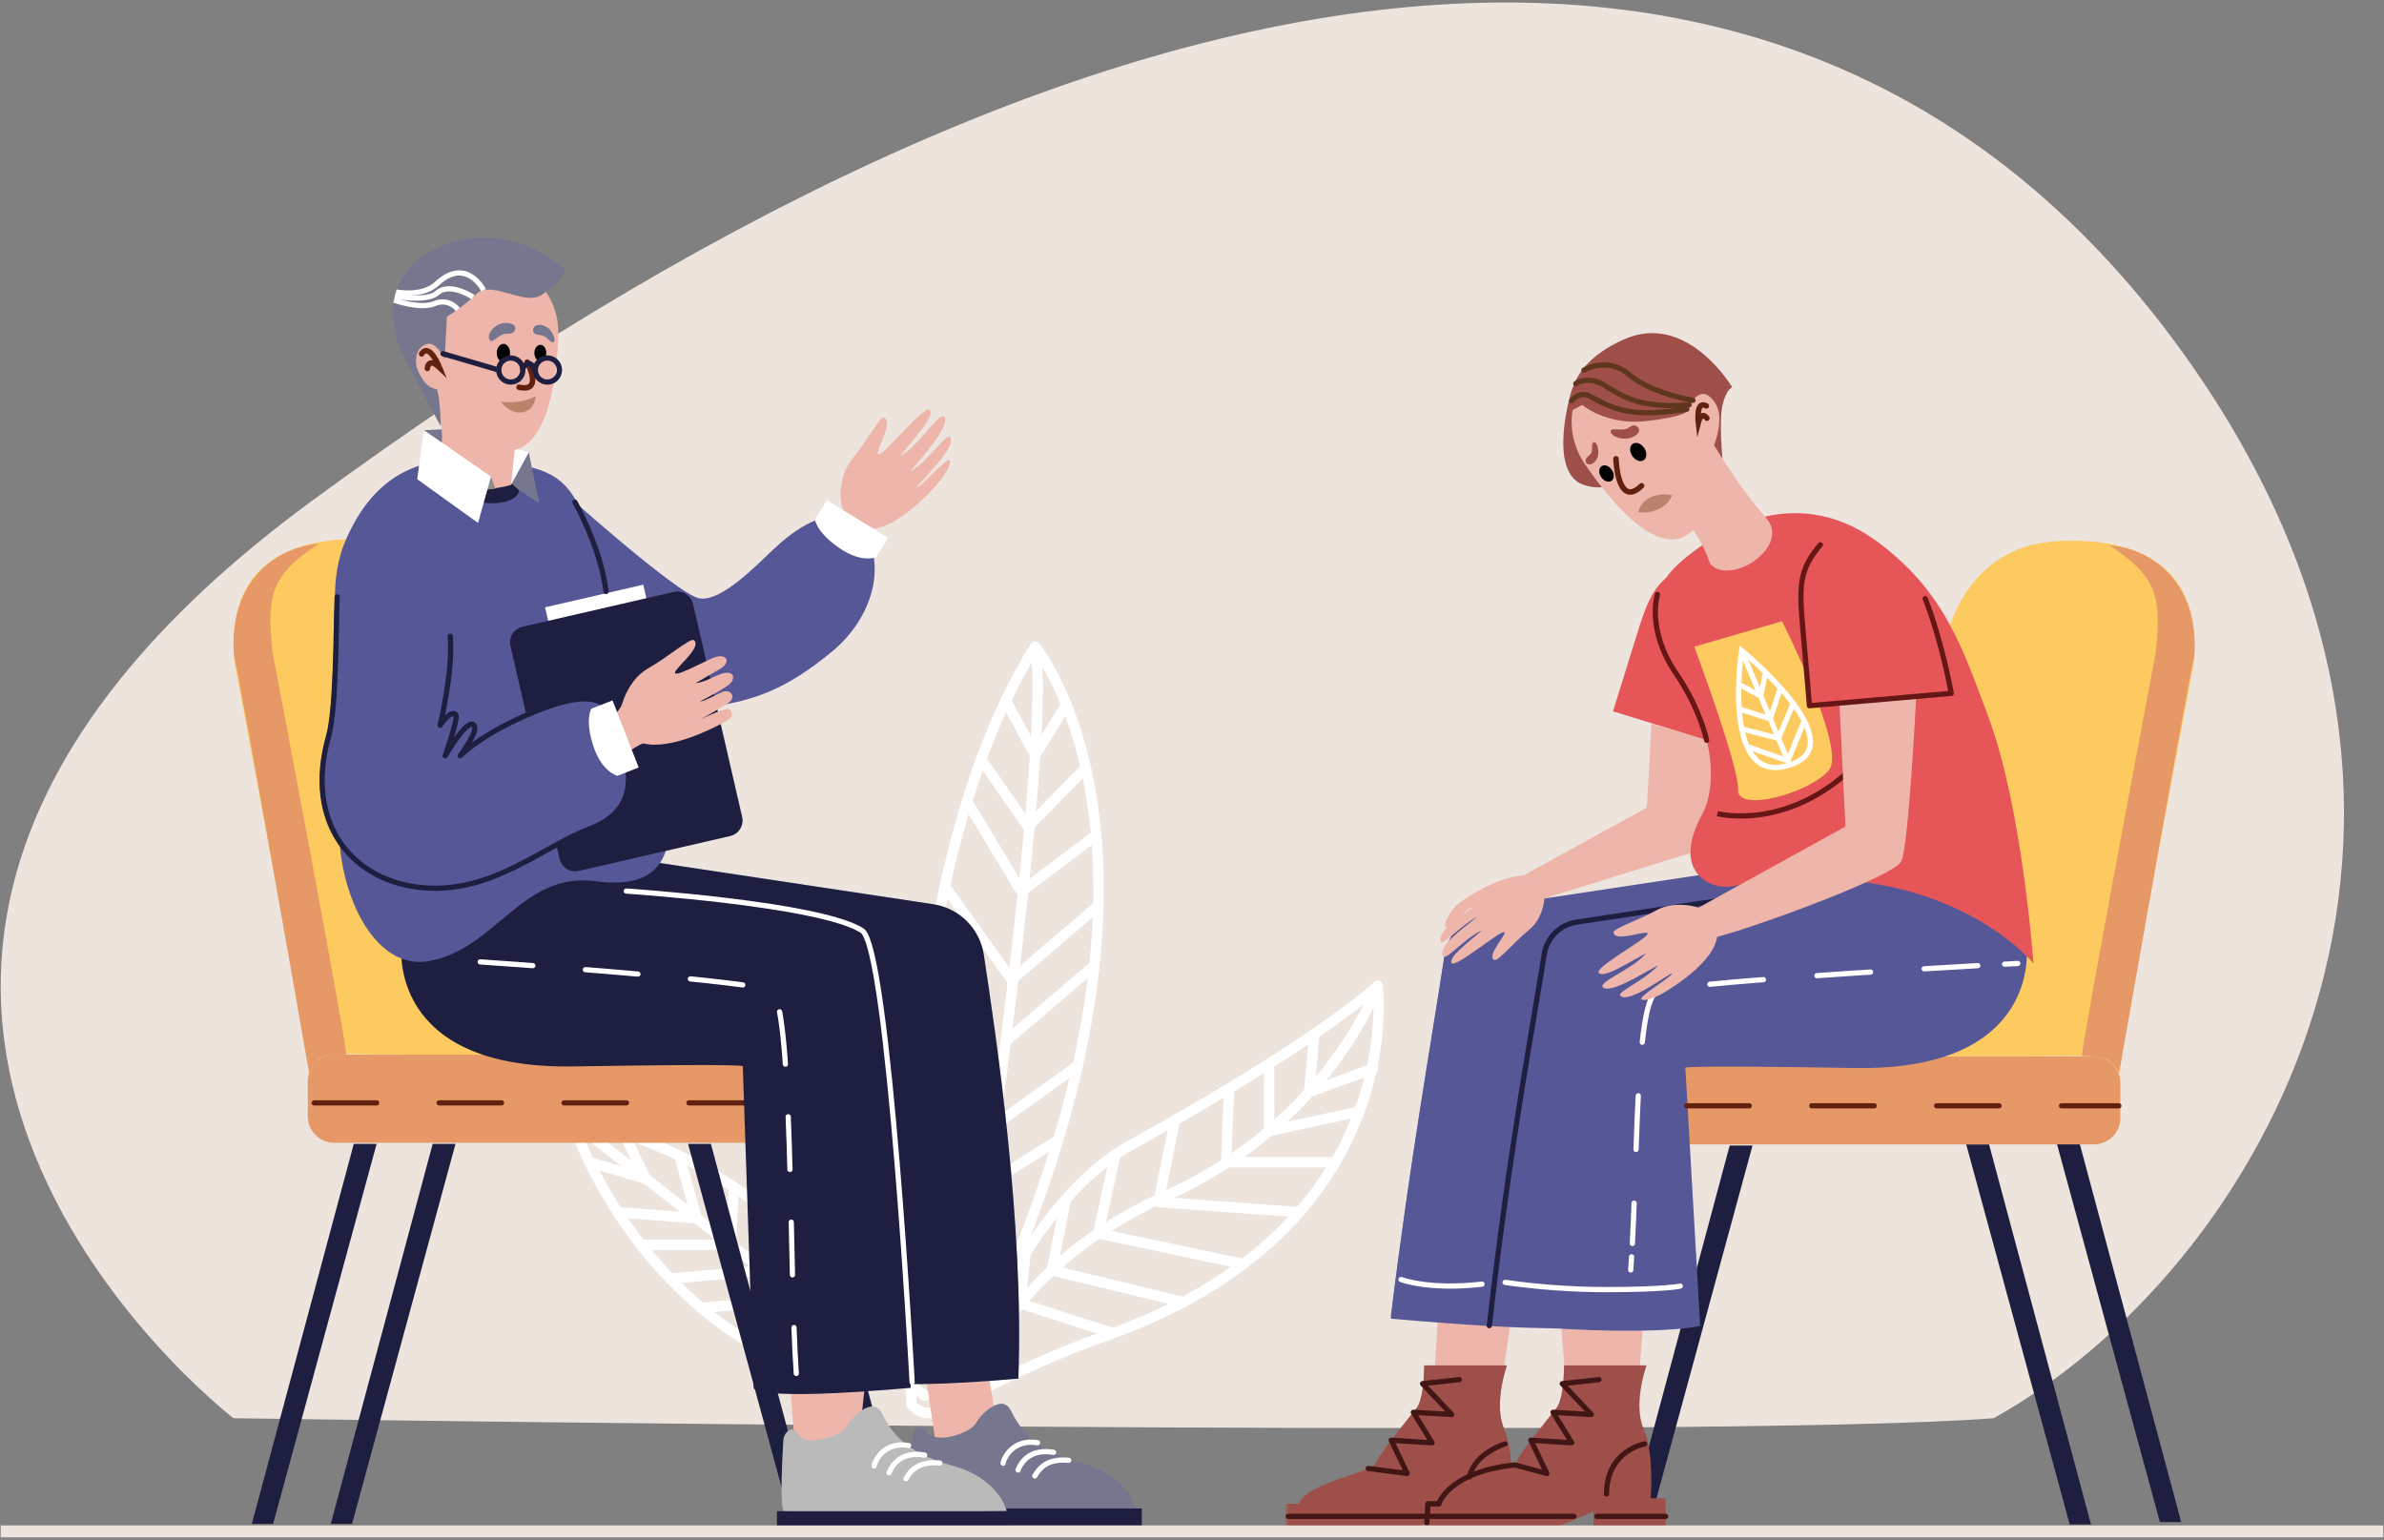 <svg width="644" height="416" viewBox="0 0 644 416" fill="none" xmlns="http://www.w3.org/2000/svg">
<rect x="0" y="0" width="644" height="416" fill="#808080" stroke="none"/>
<path d="M63.063 383.123C63.063 383.123 -91.529 264.388 84.126 135.404C292.7 -17.733 484.119 -53.33 590.703 96.737C681.222 224.186 609.519 343.816 538.537 383.123C462.426 389.107 63.063 383.123 63.063 383.123Z" fill="#EDE4DD"/>
<path d="M372.148 266.312C372.148 266.312 380.993 332.272 297.903 361.154C273.599 369.929 258.08 379.498 258.08 379.498C258.08 379.498 273.899 326.717 305.733 309.189C356.938 280.971 372.148 266.312 372.148 266.312Z" stroke="white" stroke-width="2.81" stroke-linecap="round" stroke-linejoin="round"/>
<path d="M279.597 174.735C279.597 174.735 329.627 234.48 258.81 374.288C252.306 387.107 246.303 379.498 246.303 379.498C246.303 379.498 235.851 244.749 279.597 174.735Z" stroke="white" stroke-width="2.81" stroke-linecap="round" stroke-linejoin="round"/>
<path d="M262.683 374.289C262.683 374.289 271.688 342.437 315.249 322.908C358.81 303.38 372.143 266.323 372.143 266.323" stroke="white" stroke-width="2.81" stroke-linecap="round" stroke-linejoin="round"/>
<path d="M258.09 379.498C258.09 379.498 284.971 203.153 279.603 174.726" stroke="white" stroke-width="2.81" stroke-linecap="round" stroke-linejoin="round"/>
<path d="M335.861 341.487L296.683 333.192" stroke="white" stroke-width="2.81" stroke-linecap="round" stroke-linejoin="round"/>
<path d="M350.995 327.457L313.123 324.728" stroke="white" stroke-width="2.81" stroke-linecap="round" stroke-linejoin="round"/>
<path d="M360.726 313.959H331.594" stroke="white" stroke-width="2.81" stroke-linecap="round" stroke-linejoin="round"/>
<path d="M355.027 279.342L353.662 295.025L370.847 288.676" stroke="white" stroke-width="2.81" stroke-linecap="round" stroke-linejoin="round"/>
<path d="M342.855 288.676V305.524L367.195 300.28" stroke="white" stroke-width="2.81" stroke-linecap="round" stroke-linejoin="round"/>
<path d="M331.974 294.825L331.218 313.464" stroke="white" stroke-width="2.81" stroke-linecap="round" stroke-linejoin="round"/>
<path d="M317.41 302.645L313.123 323.888" stroke="white" stroke-width="2.81" stroke-linecap="round" stroke-linejoin="round"/>
<path d="M301.28 311.934L296.683 333.192" stroke="white" stroke-width="2.81" stroke-linecap="round" stroke-linejoin="round"/>
<path d="M271.708 189.215L279.623 204.014L288.048 190.3" stroke="white" stroke-width="2.81" stroke-linecap="round" stroke-linejoin="round"/>
<path d="M265.054 205.138L277.721 223.331L293.311 207.412" stroke="white" stroke-width="2.81" stroke-linecap="round" stroke-linejoin="round"/>
<path d="M261.231 216.477L275.66 240.46" stroke="white" stroke-width="2.81" stroke-linecap="round" stroke-linejoin="round"/>
<path d="M276.406 240.46L295.897 225.791" stroke="white" stroke-width="2.81" stroke-linecap="round" stroke-linejoin="round"/>
<path d="M296.683 244.685L273.304 264.683" stroke="white" stroke-width="2.81" stroke-linecap="round" stroke-linejoin="round"/>
<path d="M255.943 240.46L273.304 264.683" stroke="white" stroke-width="2.81" stroke-linecap="round" stroke-linejoin="round"/>
<path d="M271.678 281.266L295.062 261.338" stroke="white" stroke-width="2.81" stroke-linecap="round" stroke-linejoin="round"/>
<path d="M154.643 302.97C154.643 302.97 170.968 354.895 222.754 372.114C274.54 389.332 209.976 310.044 154.643 302.97Z" stroke="white" stroke-width="2.81" stroke-linecap="round" stroke-linejoin="round"/>
<path d="M154.643 302.979L249.83 377.073" stroke="white" stroke-width="2.81" stroke-linecap="round" stroke-linejoin="round"/>
<path d="M201.266 361.995L225.735 358.325" stroke="white" stroke-width="2.81" stroke-linecap="round" stroke-linejoin="round"/>
<path d="M168.441 306.109L174.465 318.408L159.226 313.959" stroke="white" stroke-width="2.81" stroke-linecap="round" stroke-linejoin="round"/>
<path d="M183.54 312.259L188.203 329.102L166.845 327.462" stroke="white" stroke-width="2.81" stroke-linecap="round" stroke-linejoin="round"/>
<path d="M198.254 320.678L197.409 336.271H173.099" stroke="white" stroke-width="2.81" stroke-linecap="round" stroke-linejoin="round"/>
<path d="M210.767 328.478L206.304 343.191L181.009 345.431" stroke="white" stroke-width="2.81" stroke-linecap="round" stroke-linejoin="round"/>
<path d="M220.963 338.562L217.346 350.725L189.439 353.355" stroke="white" stroke-width="2.81" stroke-linecap="round" stroke-linejoin="round"/>
<path d="M228.237 345.961L227.111 357.565" stroke="white" stroke-width="2.81" stroke-linecap="round" stroke-linejoin="round"/>
<path d="M291.099 287.921L268.451 304.14" stroke="white" stroke-width="2.81" stroke-linecap="round" stroke-linejoin="round"/>
<path d="M284.996 308.515L264.624 321.229" stroke="white" stroke-width="2.81" stroke-linecap="round" stroke-linejoin="round"/>
<path d="M275.61 352.126L300.675 360.165" stroke="white" stroke-width="2.81" stroke-linecap="round" stroke-linejoin="round"/>
<path d="M287.978 323.888L284.115 343.156L319.646 351.76" stroke="white" stroke-width="2.81" stroke-linecap="round" stroke-linejoin="round"/>
<path d="M277.036 338.562L275.61 352.125" stroke="white" stroke-width="2.81" stroke-linecap="round" stroke-linejoin="round"/>
<path d="M207.99 308.723H90.28C88.391 308.718 86.582 307.967 85.246 306.633C83.91 305.299 83.157 303.491 83.15 301.604V292.02C83.157 290.133 83.91 288.325 85.246 286.991C86.582 285.657 88.391 284.906 90.28 284.9H207.995C209.883 284.906 211.693 285.657 213.028 286.991C214.364 288.325 215.117 290.133 215.124 292.02V301.604C215.115 303.491 214.36 305.298 213.024 306.631C211.687 307.965 209.878 308.717 207.99 308.723Z" fill="#E69866"/>
<path d="M63.344 178.845C63.344 178.845 83.856 287.66 83.496 289.835C86.497 283.481 88.308 284.901 109.606 284.901H145.207C145.207 284.901 132.42 182.509 130.604 173.685C128.788 164.861 121.643 146.912 100.226 145.777C77.762 144.513 60.797 152.982 63.344 178.845Z" fill="#FDCA60"/>
<path d="M86.142 146.867C73.07 155.431 72.069 160.816 73.57 175.83C73.57 175.83 93.857 282.726 93.517 284.905C93.517 284.905 88.013 284.596 86.137 286.17C84.985 287.171 84.084 288.428 83.506 289.84C83.506 289.84 66.356 191.663 63.189 176.85C61.868 158.391 73.07 148.022 86.142 146.867Z" fill="#E69866"/>
<path d="M84.881 297.935H211.127" stroke="#62210F" stroke-width="1.41" stroke-linecap="round" stroke-linejoin="round" stroke-dasharray="16.87 16.87"/>
<path d="M192.046 309.014L219.577 411.675H213.829L185.877 309.014H192.046Z" fill="#1D1E40"/>
<path d="M216.405 308.374L243.941 411.035H238.193L210.236 308.374H216.405Z" fill="#1D1E40"/>
<path d="M116.881 309.014L89.349 411.675H95.097L123.049 309.014H116.881Z" fill="#1D1E40"/>
<path d="M95.568 309.014L68.032 411.675H73.775L101.737 309.014H95.568Z" fill="#1D1E40"/>
<path d="M213.118 370.484L215.114 395.067H231.409L234.391 367.214L213.118 370.484Z" fill="#EEB6AB"/>
<path d="M248.879 363.709L252.617 388.817L269.447 386.362L265.704 362.774L248.879 363.709Z" fill="#EEB6AB"/>
<path d="M246.423 388.423C246.198 392.112 245.468 405.421 246.483 407.496C256.489 408.121 306.794 407.496 306.794 407.496C306.794 407.496 304.903 398.687 291.915 395.142C278.927 391.597 275.405 385.713 273.034 380.993C270.663 376.274 264.779 382.173 263.598 384.528C262.418 386.883 252.972 390.427 250.591 386.893C249.29 384.943 248.174 385.318 247.429 386.048C246.809 386.686 246.45 387.533 246.423 388.423Z" fill="#76778E"/>
<path d="M308.445 407.501H244.717V412.121H308.445V407.501Z" fill="#1D1E40"/>
<path d="M275 397.122C276.056 394.492 278.682 391.327 284.616 392.347" stroke="white" stroke-width="1.41" stroke-linecap="round" stroke-linejoin="round"/>
<path d="M279.542 398.727C280.788 396.592 282.899 393.962 288.688 394.492" stroke="white" stroke-width="1.41" stroke-linecap="round" stroke-linejoin="round"/>
<path d="M270.962 395.297C271.313 393.437 273.964 388.708 280.268 389.752" stroke="white" stroke-width="1.41" stroke-linecap="round" stroke-linejoin="round"/>
<path d="M211.592 389.163C211.367 392.852 210.637 406.161 211.647 408.231C221.653 408.861 271.958 408.231 271.958 408.231C271.958 408.231 270.067 399.427 257.084 395.882C244.102 392.337 240.574 386.448 238.203 381.733C235.832 377.019 229.943 382.913 228.762 385.268C227.582 387.623 218.141 391.167 215.785 387.628C214.484 385.683 213.363 386.053 212.618 386.788C211.998 387.428 211.633 388.273 211.592 389.163Z" fill="#BABABA"/>
<path d="M273.609 408.24H209.881V412.86H273.609V408.24Z" fill="#1D1E40"/>
<path d="M240.169 397.866C241.225 395.236 243.856 392.072 249.785 393.092" stroke="white" stroke-width="1.41" stroke-linecap="round" stroke-linejoin="round"/>
<path d="M244.717 399.462C245.963 397.332 248.069 394.697 253.862 395.222" stroke="white" stroke-width="1.41" stroke-linecap="round" stroke-linejoin="round"/>
<path d="M236.127 396.037C236.477 394.172 239.129 389.442 245.433 390.492" stroke="white" stroke-width="1.41" stroke-linecap="round" stroke-linejoin="round"/>
<path d="M151.076 131.904C151.076 131.904 183.095 160.712 188.969 161.652C194.842 162.592 204.158 152.893 209.096 148.248C214.034 143.603 224.22 135.579 231.329 141.778C239.799 149.153 237.367 165.776 224.53 176.211C213.208 185.405 203.517 190.644 184.966 191.404C167.826 192.114 148.239 163.407 148.565 154.007C148.89 144.608 151.076 131.904 151.076 131.904Z" fill="#565797"/>
<path d="M137.683 262.528C137.683 262.528 132.605 285.611 182.97 284.766C233.335 283.921 228.727 284.766 228.727 284.766L231.664 371.604C231.664 371.604 231.854 376.198 275.09 372.423C276.676 330.577 269.141 280.216 265.764 257.933C265.244 254.496 263.637 251.315 261.177 248.857C258.718 246.398 255.536 244.791 252.096 244.269L150.646 228.976L134.271 231.915L137.683 262.528Z" fill="#A9C8D5"/>
<path d="M137.683 262.528C137.683 262.528 132.605 285.611 182.97 284.766C233.335 283.921 228.727 284.766 228.727 284.766L231.664 371.604C231.664 371.604 231.854 376.198 275.09 372.423C276.676 330.577 269.141 280.216 265.764 257.933C265.244 254.496 263.637 251.315 261.177 248.857C258.718 246.398 255.536 244.791 252.096 244.269L150.646 228.976L134.271 231.915L137.683 262.528Z" fill="#1D1E40"/>
<path d="M108.471 255.593C108.471 255.593 104.518 288.931 154.893 288.091C205.268 287.251 200.656 288.091 200.656 288.091L203.592 374.923C203.592 374.923 202.757 378.698 245.998 374.923C247.684 330.097 240.099 276.432 237.027 256.933C236.683 254.744 235.65 252.721 234.077 251.159C232.505 249.596 230.475 248.575 228.282 248.244L122.564 232.275L106.189 235.215L108.471 255.593Z" fill="#1D1E40"/>
<path d="M115.44 259.693C133.631 256.943 140.885 235.335 160.887 238.065C193.251 242.479 178.723 206.278 168.501 179.17C161.938 161.756 160.742 148.207 157.3 139.048C154.763 132.284 150.996 127.909 142.946 126.139C118.747 120.835 102.822 124.594 93.507 145.638C84.191 166.681 99.896 192.954 93.507 211.197C87.118 229.441 97.249 262.433 115.44 259.693Z" fill="#565797"/>
<path d="M173.762 157.951L147.237 164.065L148.916 171.339L175.441 165.224L173.762 157.951Z" fill="white"/>
<path d="M197.218 225.861L156.374 235.27C155.818 235.399 155.241 235.418 154.678 235.324C154.115 235.231 153.575 235.027 153.091 234.725C152.607 234.422 152.187 234.027 151.856 233.562C151.524 233.097 151.288 232.571 151.161 232.015L137.893 174.52C137.764 173.964 137.746 173.388 137.84 172.826C137.934 172.263 138.138 171.724 138.44 171.24C138.743 170.756 139.138 170.337 139.603 170.006C140.068 169.675 140.594 169.438 141.15 169.31L181.999 159.901C182.555 159.772 183.132 159.754 183.695 159.848C184.258 159.942 184.797 160.146 185.281 160.448C185.765 160.751 186.185 161.145 186.517 161.61C186.848 162.075 187.084 162.6 187.212 163.156L200.475 220.651C200.605 221.207 200.624 221.783 200.53 222.346C200.436 222.909 200.232 223.448 199.93 223.932C199.627 224.416 199.232 224.835 198.766 225.166C198.301 225.497 197.775 225.733 197.218 225.861Z" fill="#1D1E40"/>
<path d="M90.485 161.236C90.115 170.431 90.25 191.474 88.169 198.853C81.415 222.781 94.943 238.22 113.684 239.815C132.425 241.41 145.598 228.891 158.931 223.816C171.628 218.976 169.982 208.477 167.361 200.598C164.924 193.299 165.164 183.744 144.662 191.924C129.733 197.873 123.65 204.168 123.65 204.168C123.65 204.168 129.178 196.948 127.182 195.743C125.186 194.538 119.647 204.168 119.647 204.168C119.647 204.168 123.264 193.919 122.474 193.074C121.113 191.619 118.246 195.933 118.246 195.933C118.246 195.933 121.799 181.435 120.998 171.875" fill="#565797"/>
<path d="M91.081 161.236C90.715 170.431 90.85 191.474 88.769 198.853C82.015 222.781 95.543 238.22 114.284 239.815C133.026 241.41 146.198 228.891 159.531 223.816C172.219 218.976 170.628 208.477 167.981 200.598C165.545 193.299 165.785 183.744 145.278 191.924C130.354 197.873 124.29 204.168 124.29 204.168C124.29 204.168 129.819 196.948 127.822 195.743C125.826 194.538 120.278 204.168 120.278 204.168C120.278 204.168 123.895 193.919 123.11 193.074C121.744 191.619 118.882 195.933 118.882 195.933C118.882 195.933 122.434 181.435 121.629 171.875" stroke="#1D1E40" stroke-width="1.41" stroke-linecap="round" stroke-linejoin="round"/>
<path d="M129.729 259.854C129.729 259.854 195.643 264.243 208.105 267.353C214.369 268.928 213.108 343.506 215.109 371.039" stroke="white" stroke-width="1.41" stroke-linecap="round" stroke-linejoin="round" stroke-dasharray="14.24 14.24"/>
<path d="M142.846 122.205L145.658 135.959L128.413 124.615L142.846 122.205Z" fill="#76778E"/>
<path d="M123.099 130.194C123.099 130.194 125.651 136.248 133.28 135.958C140.219 135.698 140.219 132.459 140.219 132.459L134.166 126.959L123.099 130.194Z" fill="#1D1E40"/>
<path d="M131.619 115.33L114.544 116.22L115.269 122.489L130.754 125.499L131.619 115.33Z" fill="#76778E"/>
<path d="M138.063 130.964L142.846 122.205L125.265 117.32L123.665 124.125L138.063 130.964Z" fill="white"/>
<path d="M118.096 108.726C118.096 108.726 120.778 117.955 118.466 124.115C116.155 130.274 128.472 134.039 138.088 130.964C139.214 119.465 140.224 108.726 140.224 108.726C140.224 108.726 119.342 103.271 118.096 108.726Z" fill="#EEB6AB"/>
<path d="M132.645 128.749L133.826 132.059L129.138 132.454L123.665 127.944L132.645 128.749Z" fill="#8E8D8D"/>
<path d="M114.544 116.221L112.688 129.445L129.138 141.274L132.645 128.75L114.544 116.221Z" fill="white"/>
<path d="M155.298 135.648C155.298 135.648 162.222 147.722 163.723 159.781" stroke="#1D1E40" stroke-width="1.41" stroke-linecap="round" stroke-linejoin="round"/>
<path d="M246.398 373.389C246.398 373.389 240.059 256.029 232.89 251.399C221.623 244.145 169.187 240.715 169.187 240.715" stroke="white" stroke-width="1.41" stroke-linecap="round" stroke-linejoin="round"/>
<path d="M230.338 123.835C229.045 125.38 228.128 127.205 227.662 129.165C226.691 133.214 226.206 139.769 232.134 142.309C239.999 145.673 251.436 132.874 253.917 129.935C254.244 129.552 254.545 129.148 254.818 128.725C255.708 127.35 256.819 125.695 256.629 124.475C256.319 122.745 248.539 131.94 247.568 131.815C246.828 131.72 259.02 120.735 256.574 118.051C255.648 117.051 250.68 124.55 246.032 127.35C246.228 126.515 256.138 116.256 255.288 113.031C254.437 109.806 248.479 120.375 243.161 123.225C247.008 118.226 252.341 112.796 251.236 110.796C250.13 108.796 239.494 122.18 237.517 122.705C235.541 123.23 241.86 113.861 238.743 112.861C237.698 112.531 233.665 119.856 230.338 123.835Z" fill="#EEB6AB"/>
<path d="M175.3 180.43C173.482 181.446 171.925 182.87 170.753 184.59C169.551 186.295 168.635 188.185 168.041 190.184C167.26 193.084 158.595 199.448 161.362 202.123C163.633 208.808 172.514 200.533 173.929 200.868C181.329 202.623 192.911 196.604 195.832 194.989C196.287 194.737 196.725 194.457 197.143 194.149C198.509 193.149 197.218 191.569 196.938 191.544C195.132 191.354 188.998 194.469 188.998 194.469C188.998 194.469 192.445 192.659 196.688 189.934C199.124 188.359 197.303 185.82 194.857 187.035C192.15 188.384 190.579 189.189 189.153 189.589C189.454 189.144 192.465 187.944 196.468 185.285C199.049 183.57 198.494 180.645 194.507 182.16C192.005 183.1 190.589 184.205 187.908 184.555C190.029 183.255 192.38 181.97 194.462 180.745C197.824 178.77 196.228 176.005 192.125 177.945C188.023 179.885 183.7 182.09 182.635 181.98C180.538 181.755 190.074 175.031 187.437 172.926C186.562 172.211 179.978 177.815 175.3 180.43Z" fill="#EEB6AB"/>
<path d="M172.529 207.338L166.825 209.568C166.825 209.568 162.623 208.693 160.261 201.479C157.9 194.264 159.761 191.44 159.761 191.44L165.465 189.215L172.529 207.338Z" fill="white"/>
<path d="M239.939 145.289L236.732 150.483C236.732 150.483 232.85 152.318 226.626 147.983C220.402 143.649 220.157 140.324 220.157 140.324L223.364 135.109L239.939 145.289Z" fill="white"/>
<path d="M120.553 109.221C120.553 109.221 122.369 123.629 134.722 126.124C135.569 126.327 136.461 126.195 137.213 125.756C137.965 125.318 138.519 124.606 138.759 123.769L139.194 118.525L120.553 109.221Z" fill="#EEB6AB"/>
<path d="M126.281 71.689C138.409 67.544 150.916 76.963 150.796 89.767C150.696 101.831 147.854 120.635 138.329 121.65C134.176 122.09 121.183 119.58 118.052 105.541C113.499 105.496 111.883 99.447 110.452 94.422C110.057 92.947 117.031 74.854 126.281 71.689Z" fill="#EEB6AB"/>
<path d="M135.987 97.812C136.979 97.812 137.783 96.711 137.783 95.352C137.783 93.994 136.979 92.893 135.987 92.893C134.995 92.893 134.191 93.994 134.191 95.352C134.191 96.711 134.995 97.812 135.987 97.812Z" fill="#010101"/>
<path d="M145.963 97.557C146.853 97.557 147.574 96.57 147.574 95.352C147.574 94.135 146.853 93.147 145.963 93.147C145.073 93.147 144.352 94.135 144.352 95.352C144.352 96.57 145.073 97.557 145.963 97.557Z" fill="#010101"/>
<path d="M142.401 97.812C142.401 97.812 146.904 106.107 140.2 104.607" stroke="#62210F" stroke-width="1.49" stroke-miterlimit="10" stroke-linecap="round"/>
<path d="M138.909 87.923C138.293 87.258 135.712 86.558 133.506 88.453C131.299 90.347 132.04 92.412 132.95 92.102C133.861 91.792 135.402 90.007 137.118 90.147C139.264 90.322 139.519 88.588 138.909 87.923Z" fill="#76778E"/>
<path d="M144.512 88.103C145.253 87.518 147.364 87.518 148.79 89.377C150.291 91.342 149.88 92.877 148.995 92.407C148.109 91.937 147.559 90.627 145.773 90.507C143.527 90.358 143.782 88.693 144.512 88.103Z" fill="#76778E"/>
<path d="M113.049 100.457C111.548 97.152 112.688 93.457 115.49 92.892C118.052 92.392 120.118 97.087 120.118 97.087L120.728 85.558C123.622 83.783 126.317 81.703 128.768 79.354C132.665 75.579 141.691 82.733 146.278 79.689C148.983 77.928 151.277 75.606 153.002 72.879C153.002 72.879 136.563 57.696 117.436 67.38C110.492 70.879 107.52 75.739 106.535 80.484C104.819 88.808 109.256 96.812 109.256 96.812L119.097 115.216C119.097 115.216 119.037 109.216 118.072 105.171C116.05 104.786 114.594 103.757 113.049 100.457Z" fill="#76778E"/>
<g style="mix-blend-mode:multiply">
<path d="M144.663 106.986C144.663 106.986 141.2 109.311 135.192 108.486C137.008 110.661 139.419 112.106 142.011 111.146C144.688 110.136 144.663 106.986 144.663 106.986Z" fill="#BC826C"/>
</g>
<path d="M115.44 99.527C115.44 99.527 115.67 96.372 118.747 99.297C118.747 99.297 115.975 92.383 113.899 95.597" stroke="#62210F" stroke-width="1.49" stroke-miterlimit="10" stroke-linecap="round"/>
<path d="M106.97 78.854C106.97 78.854 113.974 80.399 118.071 76.589C125.976 69.27 130.634 78.359 130.634 78.359" stroke="white" stroke-width="1.41" stroke-miterlimit="10"/>
<path d="M106.655 80.014C106.655 80.014 115.385 81.604 118.072 79.164C121.489 76.069 127.792 80.254 127.792 80.254" stroke="white" stroke-width="1.41" stroke-miterlimit="10"/>
<path d="M106.435 81.068C106.435 81.068 113.519 83.648 117.381 82.008C118.454 81.525 119.659 81.418 120.801 81.707C121.942 81.996 122.951 82.662 123.665 83.598" stroke="white" stroke-width="1.41" stroke-miterlimit="10"/>
<path d="M137.984 103.216C139.782 103.216 141.24 101.759 141.24 99.962C141.24 98.164 139.782 96.707 137.984 96.707C136.185 96.707 134.727 98.164 134.727 99.962C134.727 101.759 136.185 103.216 137.984 103.216Z" stroke="#1D1E40" stroke-width="1.41" stroke-linecap="round" stroke-linejoin="round"/>
<path d="M147.869 103.216C149.668 103.216 151.126 101.759 151.126 99.962C151.126 98.164 149.668 96.707 147.869 96.707C146.07 96.707 144.612 98.164 144.612 99.962C144.612 101.759 146.07 103.216 147.869 103.216Z" stroke="#1D1E40" stroke-width="1.41" stroke-linecap="round" stroke-linejoin="round"/>
<path d="M119.663 95.558L134.727 99.962" stroke="#1D1E40" stroke-width="1.41" stroke-linecap="round" stroke-linejoin="round"/>
<path d="M141.206 99.527C141.206 99.527 141.861 98.212 142.847 98.212C143.992 98.212 144.347 99.957 144.347 99.957" stroke="#1D1E40" stroke-width="1.41" stroke-linecap="round" stroke-linejoin="round"/>
<path d="M135.192 83.598C135.192 83.598 143.142 84.983 146.449 82.333C142.72 82.942 138.963 83.364 135.192 83.598Z" fill="#EEB6AB"/>
<path d="M134.196 85.058C134.196 85.058 143.872 87.983 147.579 84.243C142.846 86.093 134.196 85.058 134.196 85.058Z" fill="#EEB6AB"/>
<path d="M454.862 153.012C446.942 157.142 445.356 161.166 441.919 172.245C438.572 183.08 435.73 192.159 435.73 192.159L472.462 203.513C472.462 203.513 478.851 174.15 473.463 161.721C469.751 153.162 462.802 148.887 454.862 153.012Z" fill="#E65658"/>
<path d="M537.311 309.153L564.853 411.82H559.104L531.143 309.153H537.311Z" fill="#1D1E40"/>
<path d="M561.68 308.514L589.217 411.18H583.463L555.512 308.514H561.68Z" fill="#1D1E40"/>
<path d="M467.244 309.468L439.708 412.134H445.461L473.413 309.468H467.244Z" fill="#1D1E40"/>
<path d="M442.88 308.833L415.338 411.494H421.092L449.048 308.833H442.88Z" fill="#1D1E40"/>
<path d="M447.943 309.154H565.663C567.551 309.147 569.36 308.394 570.695 307.059C572.03 305.724 572.782 303.916 572.787 302.029V292.47C572.782 290.583 572.029 288.776 570.695 287.442C569.36 286.108 567.551 285.356 565.663 285.351H447.943C446.055 285.356 444.246 286.108 442.911 287.442C441.576 288.776 440.824 290.583 440.818 292.47V302.049C440.829 303.933 441.583 305.736 442.918 307.066C444.252 308.397 446.058 309.147 447.943 309.154Z" fill="#E69866"/>
<path d="M592.589 179.274C592.589 179.274 572.077 288.09 572.437 290.265C569.435 283.911 567.624 285.33 546.321 285.33H510.725C510.725 285.33 523.513 182.934 525.314 174.11C527.115 165.286 534.274 147.337 555.692 146.202C578.17 144.937 595.135 153.412 592.589 179.274Z" fill="#FDCA60"/>
<path d="M569.79 147.292C582.868 155.851 583.844 161.236 582.358 176.255C582.358 176.255 562.076 283.15 562.416 285.33C562.416 285.33 567.919 285.02 569.795 286.595C570.874 287.481 571.777 288.561 572.457 289.78C572.457 289.78 589.582 192.083 592.744 177.259C594.065 158.811 582.873 148.442 569.79 147.292Z" fill="#E69866"/>
<path d="M444.376 351.65L440.819 395.496H424.524L420.952 347.125L444.376 351.65Z" fill="#EEB6AB"/>
<path d="M417.174 242.704L456.658 230.43L466.624 211.927L461.021 199.978L446.122 195.373L444.876 218.176L411.641 236.44" fill="#EEB6AB"/>
<path d="M410.02 344.195L403.316 389.246L386.486 386.792L389.193 344.195H410.02Z" fill="#EEB6AB"/>
<path d="M518.25 262.972C518.25 262.972 523.343 286.06 472.963 285.215C422.583 284.37 427.206 285.215 427.206 285.215L424.744 357.864C424.744 357.864 418.976 359.409 375.715 355.634C380.813 313.933 386.771 280.676 390.143 258.403C390.663 254.966 392.269 251.785 394.728 249.327C397.186 246.868 400.368 245.26 403.807 244.739L505.262 229.415L521.642 232.355L518.25 262.972Z" fill="#565797"/>
<path d="M518.25 263.577C518.25 263.577 523.343 286.665 472.963 285.82C422.583 284.975 427.206 285.82 427.206 285.82L424.744 358.464C424.744 358.464 418.976 360.014 375.715 356.239C380.813 314.532 386.771 281.275 390.143 259.007C390.662 255.569 392.268 252.388 394.726 249.928C397.185 247.469 400.367 245.86 403.807 245.338L505.262 230.015L521.642 232.954L518.25 263.577Z" fill="#565797"/>
<path d="M547.462 256.018C547.462 256.018 551.415 289.35 501.04 288.515C450.665 287.68 455.277 288.515 455.277 288.515L459.28 358.164C459.28 358.164 447.293 361.464 404.072 357.689C409.635 309.154 415.839 276.866 418.911 257.358C419.256 255.169 420.29 253.148 421.862 251.585C423.435 250.023 425.464 249.002 427.656 248.669L504.041 237.135L533.369 232.705L544.741 236.04L547.462 256.018Z" fill="#565797"/>
<path d="M402.311 358.119C407.874 309.578 414.078 277.296 417.154 257.788C417.499 255.598 418.532 253.576 420.104 252.013C421.677 250.451 423.707 249.43 425.9 249.098L502.28 237.564L531.608 233.135L542.984 236.464" stroke="#1D1E40" stroke-width="1.41" stroke-linecap="round" stroke-linejoin="round"/>
<path d="M549.308 260.278C549.308 260.278 524.343 229.39 467.935 239.435C461.931 240.504 451.275 235.475 459.885 219.851C462.917 214.352 462.917 204.322 459.885 196.378C449.974 170.44 440.508 162.491 455.672 150.382C475.024 134.918 492.984 136.028 506.798 146.092C525.419 159.661 530.342 175.59 537.131 193.683C546.316 218.176 549.308 260.278 549.308 260.278Z" fill="#E65658"/>
<path d="M457.684 174.7C457.684 174.7 469.771 207.012 469.531 213.401C469.29 219.791 489.748 213.901 494.18 207.852C498.613 201.802 481.383 167.825 481.383 167.825L457.684 174.7Z" fill="#FDCA60"/>
<path d="M545.066 260.277C545.066 260.277 543.785 260.337 541.514 260.467" stroke="white" stroke-width="1.41" stroke-linecap="round" stroke-linejoin="round"/>
<path d="M534.269 260.867C511.01 262.167 457.523 265.367 447.828 267.792C442.084 269.231 442.404 308.208 440.958 335.906" stroke="white" stroke-width="1.41" stroke-linecap="round" stroke-linejoin="round" stroke-dasharray="14.51 14.51"/>
<path d="M440.753 339.525C440.678 340.74 440.598 341.92 440.513 343.075" stroke="white" stroke-width="1.41" stroke-linecap="round" stroke-linejoin="round"/>
<path d="M447.232 246.018C448.852 245.103 450.662 244.574 452.521 244.474C456.368 244.254 462.422 244.889 463.762 250.698C465.543 258.397 452.01 266.697 448.928 268.477C448.525 268.71 448.108 268.917 447.678 269.096C446.277 269.681 444.586 270.441 443.505 270.036C442.004 269.476 451.63 263.907 451.67 263.002C451.705 262.322 439.708 271.601 437.662 268.926C436.891 267.927 444.541 264.632 447.863 260.867C447.077 260.907 436.101 268.237 433.309 266.937C430.517 265.637 441.119 261.937 444.576 257.582C439.408 260.262 433.569 264.217 431.938 262.882C430.307 261.547 444.236 254.073 445.026 252.383C445.817 250.693 436.266 254.883 435.871 251.883C435.741 250.848 443.07 248.388 447.232 246.018Z" fill="#EEB6AB"/>
<path d="M411.641 236.439C404.057 237.084 395.947 242.489 393.54 244.439C393.195 244.714 390.108 248.333 390.373 250.243C390.558 251.593 396.557 245.079 397.428 245.244C398.093 245.364 387.997 250.598 389.228 254.468C389.563 255.523 394.856 249.968 398.948 247.664C395.296 250.943 388.522 255.253 389.753 258.163C390.418 259.977 395.466 253.488 400.299 251.348C396.157 254.948 391.359 258.498 392.109 260.127C392.86 261.757 404.267 252.128 406.118 251.828C407.969 251.528 401.045 258.378 403.761 259.358C404.667 259.682 409.265 254.283 412.797 251.428C414.134 250.376 415.205 249.025 415.924 247.484C416.639 245.909 417.319 243.824 417.124 241.839" fill="#EEB6AB"/>
<path d="M406.573 346.435C415.545 347.703 424.593 348.355 433.654 348.384C449.999 348.384 453.891 347.424 453.891 347.424" stroke="white" stroke-width="1.41" stroke-linecap="round" stroke-linejoin="round"/>
<path d="M378.471 345.655C378.471 345.655 385.951 348.575 400.349 346.905" stroke="white" stroke-width="1.41" stroke-linecap="round" stroke-linejoin="round"/>
<path d="M463.922 219.801C463.922 219.801 483.039 224.845 501.525 206.387" stroke="#661715" stroke-width="1.41" stroke-miterlimit="10"/>
<path d="M392.76 408.3V413.299H412.271L412.176 404.8H408.204C408.204 404.8 409.204 392.736 406.293 385.967C403.381 379.197 407.048 368.873 407.048 368.873H384.755C384.755 368.873 384.755 377.727 382.704 380.372C380.652 383.017 372.993 392.141 371.807 395.086C370.622 398.031 352.966 400.38 350.905 406.265H347.958V413.309H380.978L392.76 408.3Z" fill="#A26E4C"/>
<path d="M392.76 408.3V413.299H412.271L412.176 404.8H408.204C408.204 404.8 409.204 392.736 406.293 385.967C403.381 379.197 407.048 368.873 407.048 368.873H384.755C384.755 368.873 384.755 377.727 382.704 380.372C380.652 383.017 372.993 392.141 371.807 395.086C370.622 398.031 352.966 400.38 350.905 406.265H347.958V413.309H380.978L392.76 408.3Z" fill="#9E4F4A"/>
<path d="M392.76 408.299V413.299H412.271L412.226 409.449L412.176 404.775H408.204C408.204 404.775 402.656 404.635 391.949 405.084C382.824 408.499 367.435 406.509 350.925 406.244H347.978V413.309H380.998L392.76 408.299Z" fill="#9E4F4A"/>
<path opacity="0.52" d="M392.019 408.299V413.299H411.531L411.491 409.449L411.441 404.775H407.469C407.469 404.775 401.915 404.635 391.209 405.084C382.089 408.499 366.694 406.509 350.185 406.244H347.238V413.309H380.257L392.019 408.299Z" fill="#9E4F4A"/>
<path d="M394.206 372.697L384.28 373.792L392.145 382.116L381.794 381.527L386.852 389.766L375.815 389.071L380.128 398.05L369.611 396.695" stroke="#431616" stroke-width="1.41" stroke-linecap="round" stroke-linejoin="round"/>
<path d="M406.573 390.061C406.573 390.061 398.493 392.46 396.897 398.96" stroke="#431616" stroke-width="1.41" stroke-linecap="round" stroke-linejoin="round"/>
<path d="M393.646 409.64H412.222" stroke="black" stroke-width="1.19" stroke-miterlimit="10"/>
<path d="M387.447 409.64H347.988" stroke="#431616" stroke-width="1.41" stroke-linecap="round" stroke-linejoin="round"/>
<path d="M430.468 408.299V413.299H449.979L449.884 404.8H445.912C445.912 404.8 446.937 392.736 443.996 385.966C441.054 379.197 444.791 368.848 444.791 368.848H422.508C422.508 368.848 422.508 377.702 420.462 380.347C418.415 382.991 410.771 392.121 409.565 395.065C408.359 398.01 390.719 400.36 388.658 406.244H385.711V413.309H418.731L430.468 408.299Z" fill="#9E4F4A"/>
<path opacity="0.52" d="M430.467 408.299V413.299H449.979L449.934 409.449L449.884 404.775H445.911C445.911 404.775 440.363 404.635 429.657 405.084C420.531 408.499 405.142 406.509 388.632 406.244H385.686V413.309H418.705L430.467 408.299Z" fill="#9E4F4A"/>
<path d="M444.291 390.061C444.291 390.061 433.984 391.825 433.984 403.589" stroke="#431616" stroke-width="1.41" stroke-linecap="round" stroke-linejoin="round"/>
<path d="M431.378 409.64H449.954" stroke="#431616" stroke-width="1.41" stroke-linecap="round" stroke-linejoin="round"/>
<path d="M425.179 409.64H385.716" stroke="#431616" stroke-width="1.41" stroke-linecap="round" stroke-linejoin="round"/>
<path d="M388.663 406.244C388.663 406.244 391.284 397.605 409.22 395.745L417.855 398.065L413.552 389.066L424.584 389.761L419.526 381.526L429.877 382.116L422.012 373.802L431.938 372.702" stroke="#431616" stroke-width="1.41" stroke-linecap="round" stroke-linejoin="round"/>
<path d="M385.451 411.399L385.716 406.244H388.668" stroke="#431616" stroke-width="1.41" stroke-linecap="round" stroke-linejoin="round"/>
<path d="M424.279 106.415C424.279 106.415 417.88 128.004 428.081 131.088C438.282 134.173 442.79 123.939 442.79 123.939C442.79 123.939 434.67 99.986 429.942 100.771C425.214 101.556 424.279 106.415 424.279 106.415Z" fill="#9E4F4A"/>
<path d="M470.461 175.734C470.461 175.734 464.668 213.796 484.254 206.382C500.454 200.242 470.461 175.734 470.461 175.734Z" stroke="white" stroke-width="1.41" stroke-miterlimit="10"/>
<path d="M470.461 175.734L483.439 206.667" stroke="white" stroke-width="1.41" stroke-miterlimit="10"/>
<path d="M469.666 184.829L475.614 188.028L476.945 181.629" stroke="white" stroke-width="1.41" stroke-miterlimit="10"/>
<path d="M469.806 191.533L478.206 194.193L480.952 185.818" stroke="white" stroke-width="1.41" stroke-miterlimit="10"/>
<path d="M470.461 196.892L480.407 199.447L484.425 190.043" stroke="white" stroke-width="1.41" stroke-miterlimit="10"/>
<path d="M471.952 201.677L482.969 205.542L487.381 194.683" stroke="white" stroke-width="1.41" stroke-miterlimit="10"/>
<path d="M463.847 253.098C475.249 250.099 511.511 236.775 513.587 232.705C515.588 228.775 517.629 188.134 517.629 188.134L496.887 189.944L498.518 223.296L458.754 245.234" fill="#EEB6AB"/>
<path d="M491.729 147.178C485.955 153.992 486 158.322 487.011 169.876C488.012 181.165 488.797 190.649 488.797 190.649L527.1 187.304C527.1 187.304 524.678 173.485 520.056 161.711" fill="#E65658"/>
<path d="M491.729 147.178C485.955 153.992 486 158.322 487.011 169.876C488.012 181.165 488.797 190.649 488.797 190.649L527.1 187.304C527.1 187.304 524.678 173.485 520.056 161.711" stroke="#661715" stroke-width="1.41" stroke-linecap="round" stroke-linejoin="round"/>
<path d="M447.733 160.596C447.733 160.596 444.666 170.095 452.796 181.989C459.3 191.488 461.026 199.987 461.026 199.987" stroke="#661715" stroke-width="1.41" stroke-linecap="round" stroke-linejoin="round"/>
<path d="M463.002 120.24C463.002 120.24 470.131 132.144 477.01 139.828C484.14 147.792 467.004 158.606 461.931 152.207C456.803 137.708 447.143 133.549 447.143 133.549C447.143 133.549 459.445 115.91 463.002 120.24Z" fill="#EEB6AB"/>
<path d="M462.151 118.484C462.151 118.484 471.747 141.707 459.99 147.157C457.684 143.507 457.684 142.312 457.684 142.312L461.091 119.419L462.151 118.484Z" fill="#EEB6AB"/>
<path d="M437.372 96.637C424.974 99.911 420.897 114.74 428.101 125.329C434.88 135.328 446.612 149.327 455.082 144.883C458.79 142.938 467.43 134.798 461.851 120.995C465.604 118.43 464.748 111.745 463.142 106.776C462.672 105.316 446.822 94.132 437.372 96.637Z" fill="#EEB6AB"/>
<path d="M444.024 124.311C444.915 123.716 444.978 122.246 444.163 121.026C443.349 119.807 441.966 119.3 441.074 119.895C440.182 120.49 440.12 121.96 440.934 123.18C441.749 124.399 443.132 124.906 444.024 124.311Z" fill="#010101"/>
<path d="M435.305 129.906C436.107 129.371 436.163 128.048 435.43 126.95C434.697 125.852 433.452 125.396 432.65 125.931C431.848 126.466 431.792 127.789 432.525 128.887C433.259 129.985 434.503 130.441 435.305 129.906Z" fill="#010101"/>
<path d="M436.526 123.939C436.526 123.939 436.937 137.548 443.451 131.229" stroke="#62210F" stroke-width="1.49" stroke-miterlimit="10" stroke-linecap="round"/>
<path d="M442.79 116.39C442.62 117.275 440.854 118.855 437.977 118.43C435.1 118.005 434.585 116.25 435.515 116.025C436.446 115.8 438.712 116.495 440.088 115.46C441.789 114.17 442.94 115.485 442.79 116.39Z" fill="#9E4F4A"/>
<path d="M429.382 125.484C430.323 125.484 431.778 124.194 431.773 122.37C431.773 119.87 430.673 118.87 430.203 119.765C429.732 120.66 430.638 121.93 429.237 123.055C427.486 124.444 428.647 125.484 429.382 125.484Z" fill="#9E4F4A"/>
<g style="mix-blend-mode:multiply">
<path d="M442.535 138.273C442.761 137.444 443.159 136.672 443.704 136.006C444.249 135.341 444.928 134.799 445.697 134.413C447.007 133.814 449.629 133.174 451.735 133.804C450.66 136.143 448.893 137.533 446.197 138.168C443.415 138.828 442.535 138.273 442.535 138.273Z" fill="#BC826C"/>
</g>
<path d="M461.096 112.985C461.096 112.985 459.67 110.775 458.769 114.16C458.769 114.16 458.044 108.006 460.951 109.66" stroke="#62210F" stroke-width="1.49" stroke-miterlimit="10" stroke-linecap="round"/>
<path d="M427.411 109.376C427.411 109.376 433.875 114.935 444.531 113.775C455.187 112.615 455.823 111.025 455.823 111.025C455.823 111.025 458.684 102.851 462.927 108.271C466.309 112.595 463.002 120.24 463.002 120.24L465.308 123.939C465.308 123.939 464.308 113.815 465.308 109.441C466.309 105.066 467.935 104.636 467.935 104.636C467.935 104.636 455.763 83.938 438.522 91.752C421.282 99.566 424.549 110.91 424.549 110.91L427.411 109.376Z" fill="#9E4F4A"/>
<path d="M455.672 298.729H572.367" stroke="#62210F" stroke-width="1.41" stroke-linecap="round" stroke-linejoin="round" stroke-dasharray="16.87 16.87"/>
<path d="M643.81 412.09H0.191V415.315H643.81V412.09Z" fill="#EDE4DD"/>
<path d="M455.672 110.541C440.608 112.876 436.161 110.661 429.302 106.961C426.665 105.541 424.549 108.271 424.549 108.271" stroke="#60361D" stroke-width="1.41" stroke-linecap="round" stroke-linejoin="round"/>
<path d="M425.66 103.646C425.66 103.646 427.936 101.866 431.773 103.246C435.611 104.626 439.728 110.785 456.288 109.366" stroke="#60361D" stroke-width="1.41" stroke-linecap="round" stroke-linejoin="round"/>
<path d="M427.881 99.986C427.881 99.986 434.175 96.132 440.113 101.221C446.052 106.311 457.333 108.161 457.333 108.161" stroke="#60361D" stroke-width="1.41" stroke-linecap="round" stroke-linejoin="round"/>
</svg>
